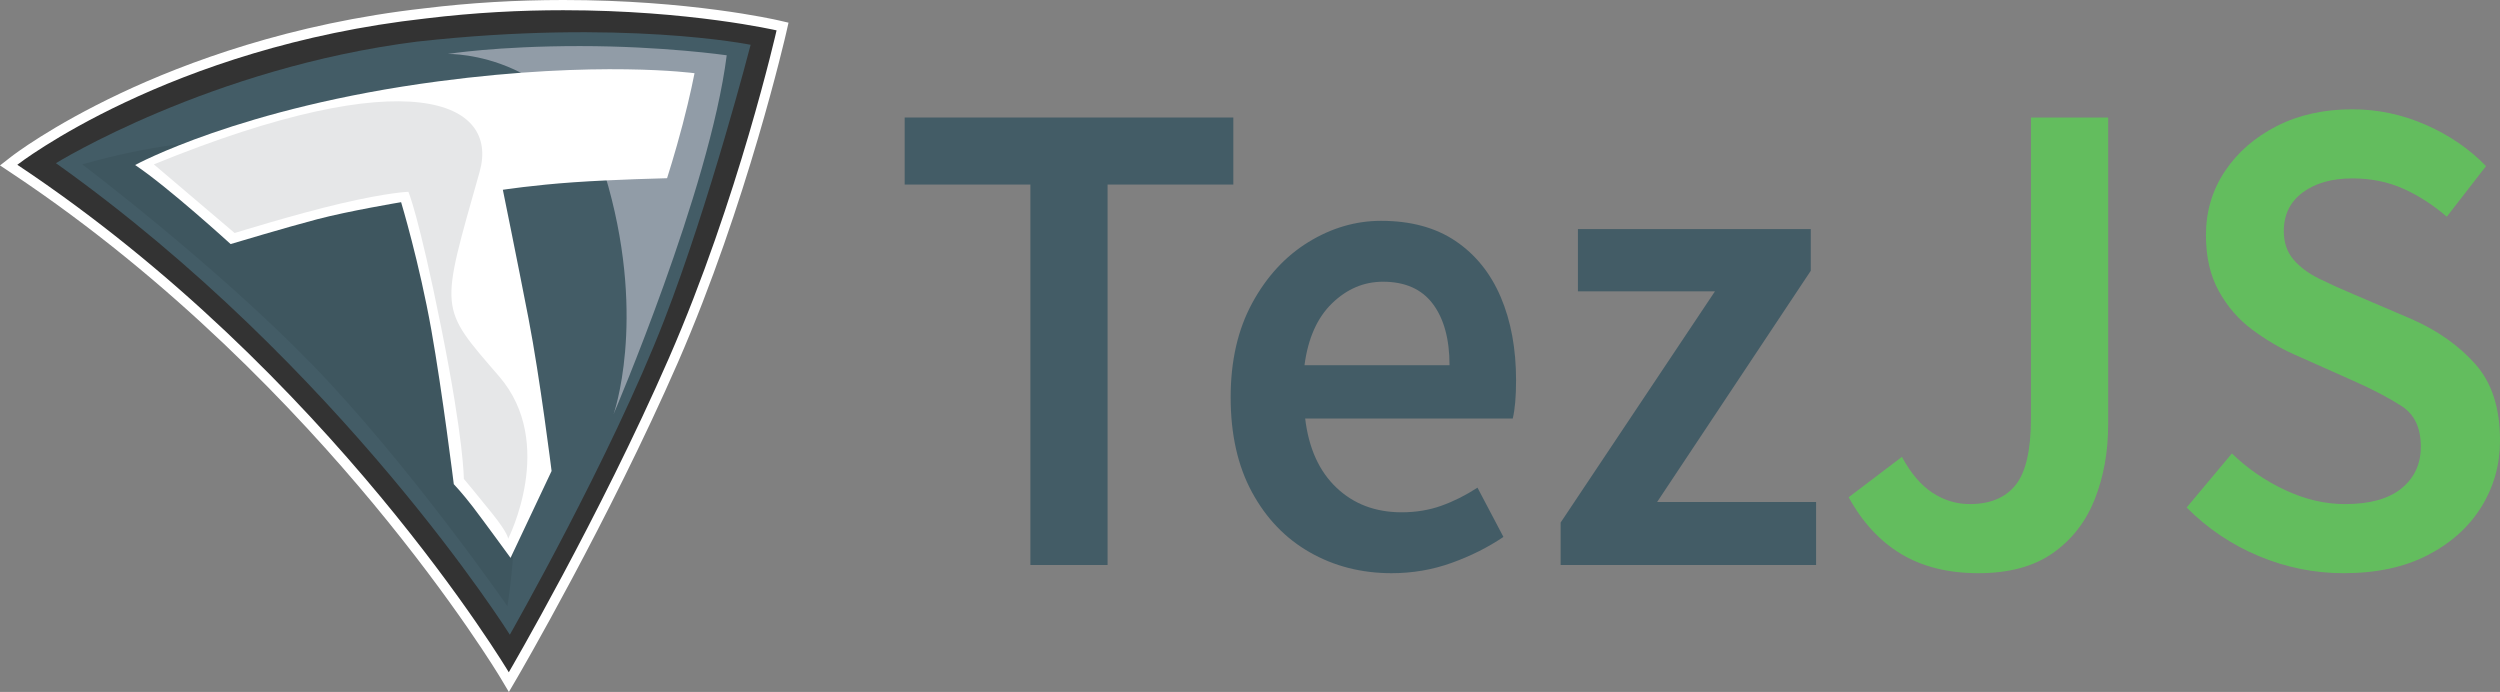 <?xml version="1.0" encoding="utf-8"?>
<!-- Generator: Adobe Illustrator 16.0.0, SVG Export Plug-In . SVG Version: 6.00 Build 0)  -->
<!DOCTYPE svg PUBLIC "-//W3C//DTD SVG 1.1//EN" "http://www.w3.org/Graphics/SVG/1.1/DTD/svg11.dtd">
<svg version="1.1" id="Layer_1" xmlns="http://www.w3.org/2000/svg" xmlns:xlink="http://www.w3.org/1999/xlink" x="0px" y="0px"
	 width="560px" height="155px" viewBox="0 0 560 155" enable-background="new 0 0 560 155" xml:space="preserve">
<rect x="0" y="0" width="560" height="155" fill="#808080" stroke="none"/>
<g>
	<defs>
		<rect id="SVGID_1_" width="560" height="155"/>
	</defs>
	<clipPath id="SVGID_2_">
		<use xlink:href="#SVGID_1_"  overflow="visible"/>
	</clipPath>
	<g clip-path="url(#SVGID_2_)">
		<path fill="#333333" d="M113.022,151.188c-0.1-0.168-10.185-16.979-28.683-39.252C67.277,91.391,39.364,61.865,3.274,37.87
			l-1.334-0.887l1.268-0.986c0.349-0.272,8.73-6.743,24.326-14.099c14.367-6.777,37.778-15.556,67.72-18.901
			c10.041-1.229,20.449-1.853,30.922-1.853c28.05,0,47.825,4.499,48.021,4.544l1.094,0.253l-0.254,1.124
			c-0.086,0.379-8.77,38.338-24.191,73.64c-15.402,35.266-35.717,70.127-35.92,70.475l-0.945,1.615L113.022,151.188z"/>
		<path fill="#FFFFFF" d="M126.174,2.289c28.251,0,47.777,4.516,47.777,4.516s-8.567,37.822-24.122,73.43
			c-15.553,35.612-35.86,70.354-35.86,70.354S73.992,83.525,3.877,36.909c0,0,33.818-26.332,91.495-32.774
			C106.343,2.792,116.746,2.289,126.174,2.289z M126.177,0v2.289V0c-10.517,0-20.966,0.626-31.058,1.86
			C65.034,5.222,41.508,14.046,27.068,20.857C11.363,28.265,2.887,34.809,2.533,35.084L0,37.057l2.668,1.774
			c35.993,23.931,63.836,53.388,80.855,73.886c18.432,22.2,28.449,38.903,28.549,39.069l1.916,3.214l1.889-3.232
			c0.204-0.348,20.553-35.268,35.982-70.594c15.464-35.402,24.172-73.469,24.259-73.849l0.509-2.246l-2.188-0.506
			C173.633,4.385,154.347,0,126.177,0z"/>
		<path fill="#435C66" d="M12.527,36.551c0,0,34.596-21.388,80.966-27.238c46.019-5.104,74.646,0.719,74.646,0.719
			s-9.077,35.175-19.385,61.755c-11.864,30.58-34.555,70.385-34.555,70.385S76.448,82.027,12.527,36.551z"/>
		<path fill="#3E565F" d="M18.412,36.81c0,0,29.581,22.319,51.277,44.598c21.712,22.282,43.964,54.366,43.964,54.366
			S136.739,3.586,18.412,36.81z"/>
		<path fill="#919CA7" d="M162.784,12.385c0,0-14.173-2.055-32.896-2.062c-18.722,0-29.562,1.764-29.562,1.764
			s27.541-0.671,35.969,29.774c8.418,30.45,1.141,50.916,1.141,50.916S158.973,42.513,162.784,12.385z"/>
		<path fill="#FFFFFF" d="M30.266,36.965c0,0,23.401-12.852,67.895-18.741c35.906-4.758,57.412-1.825,57.412-1.825
			s-0.935,4.912-2.669,11.505c-1.732,6.585-3.481,12.014-3.481,12.014s-11.855,0.279-20.901,0.91
			c-9.043,0.628-15.885,1.682-15.885,1.682s3.151,15.435,5.744,28.807c2.589,13.377,5.174,34.187,5.174,34.187l-9.192,19.461
			c0,0-6.077-8.346-8.459-11.45c-2.386-3.103-4.258-5.063-4.258-5.063s-2.544-20.556-5.032-34.558
			c-2.676-15.042-6.767-28.605-6.767-28.605s-11.666,1.947-18.78,3.819c-6.989,1.836-19.411,5.563-19.411,5.563
			S37.651,41.881,30.266,36.965z"/>
		<path fill="#E6E7E8" d="M34.463,36.821l18.093,15.372c0,0,13.822-4.287,23.778-6.609c10.788-2.514,15.143-2.619,15.143-2.619
			s2.27,5.072,7.377,30.514c5.108,25.451,5.041,33.785,5.041,33.785s2.713,3.219,6.363,7.768c3.653,4.555,3.562,5.652,3.562,5.652
			s10.925-21.353-2.005-36.359c-13.614-15.772-13.276-14.33-4.379-45.837C111.878,22.746,91.753,13.406,34.463,36.821z"/>
		<path fill="#435C66" d="M230.81,126.557V41.342h-28.165V26.323h73.618v15.019h-28.166v85.215H230.81z"/>
		<path fill="#435C66" d="M311.728,128.395c-6.757,0-12.866-1.559-18.329-4.674c-5.465-3.115-9.787-7.611-12.965-13.488
			c-3.181-5.873-4.769-12.949-4.769-21.227c0-8.173,1.614-15.222,4.844-21.149c3.227-5.924,7.426-10.472,12.592-13.641
			c5.164-3.165,10.581-4.75,16.243-4.75c6.656,0,12.222,1.508,16.692,4.521c4.47,3.015,7.846,7.203,10.133,12.567
			c2.285,5.364,3.428,11.571,3.428,18.621c0,3.679-0.25,6.54-0.745,8.583h-46.495c0.793,6.643,3.129,11.801,7.004,15.48
			c3.875,3.678,8.74,5.517,14.604,5.517c3.179,0,6.133-0.483,8.867-1.456c2.731-0.97,5.438-2.322,8.122-4.061l5.812,11.035
			c-3.479,2.351-7.354,4.291-11.624,5.822C320.868,127.628,316.397,128.395,311.728,128.395z M292.206,81.803h32.487
			c0-5.823-1.243-10.395-3.726-13.716c-2.484-3.319-6.21-4.981-11.177-4.981c-4.273,0-8.073,1.609-11.4,4.828
			C295.061,71.151,293,75.776,292.206,81.803z"/>
		<path fill="#435C66" d="M349.58,126.555v-9.502l34.574-51.802h-30.699V51.304h52.158v9.348l-34.424,51.803h35.616v14.1H349.58z"/>
		<path fill="#63BD5E" d="M443.167,128.395c-6.757,0-12.518-1.432-17.287-4.291c-4.769-2.859-8.694-7.101-11.772-12.721
			l11.922-9.043c1.986,3.678,4.271,6.361,6.854,8.046c2.583,1.688,5.366,2.529,8.347,2.529c4.567,0,7.995-1.429,10.282-4.291
			c2.284-2.86,3.428-7.867,3.428-15.021V26.323h17.286v68.814c0,6.03-0.993,11.571-2.979,16.629
			c-1.989,5.058-5.119,9.096-9.389,12.107C455.585,126.886,450.023,128.395,443.167,128.395z"/>
		<path fill="#63BD5E" d="M524.98,128.395c-6.558,0-12.891-1.278-19.002-3.832c-6.109-2.552-11.501-6.18-16.168-10.881
			l10.134-12.107c3.477,3.371,7.45,6.107,11.922,8.199c4.471,2.096,8.941,3.142,13.412,3.142c5.563,0,9.784-1.173,12.667-3.524
			c2.881-2.35,4.321-5.466,4.321-9.35c0-4.188-1.416-7.203-4.247-9.042c-2.832-1.839-6.434-3.729-10.804-5.671l-13.412-5.977
			c-3.181-1.431-6.285-3.27-9.314-5.519c-3.032-2.246-5.515-5.108-7.451-8.583c-1.938-3.473-2.906-7.663-2.906-12.568
			c0-5.312,1.417-10.088,4.247-14.33c2.832-4.239,6.707-7.61,11.624-10.116c4.918-2.502,10.555-3.754,16.914-3.754
			c5.664,0,11.126,1.149,16.393,3.448c5.266,2.298,9.785,5.39,13.563,9.272l-8.793,11.34c-3.08-2.655-6.334-4.75-9.761-6.283
			c-3.428-1.533-7.228-2.298-11.401-2.298c-4.57,0-8.271,1.049-11.101,3.141c-2.832,2.096-4.247,4.981-4.247,8.66
			c0,2.555,0.718,4.674,2.159,6.36c1.439,1.687,3.354,3.119,5.738,4.292c2.384,1.175,4.918,2.325,7.601,3.448l13.264,5.671
			c5.76,2.556,10.481,5.901,14.157,10.039c3.675,4.139,5.514,9.836,5.514,17.09c0,5.416-1.392,10.371-4.173,14.865
			c-2.782,4.498-6.78,8.1-11.996,10.806C538.616,127.04,532.331,128.395,524.98,128.395z"/>
	</g>
</g>
</svg>

